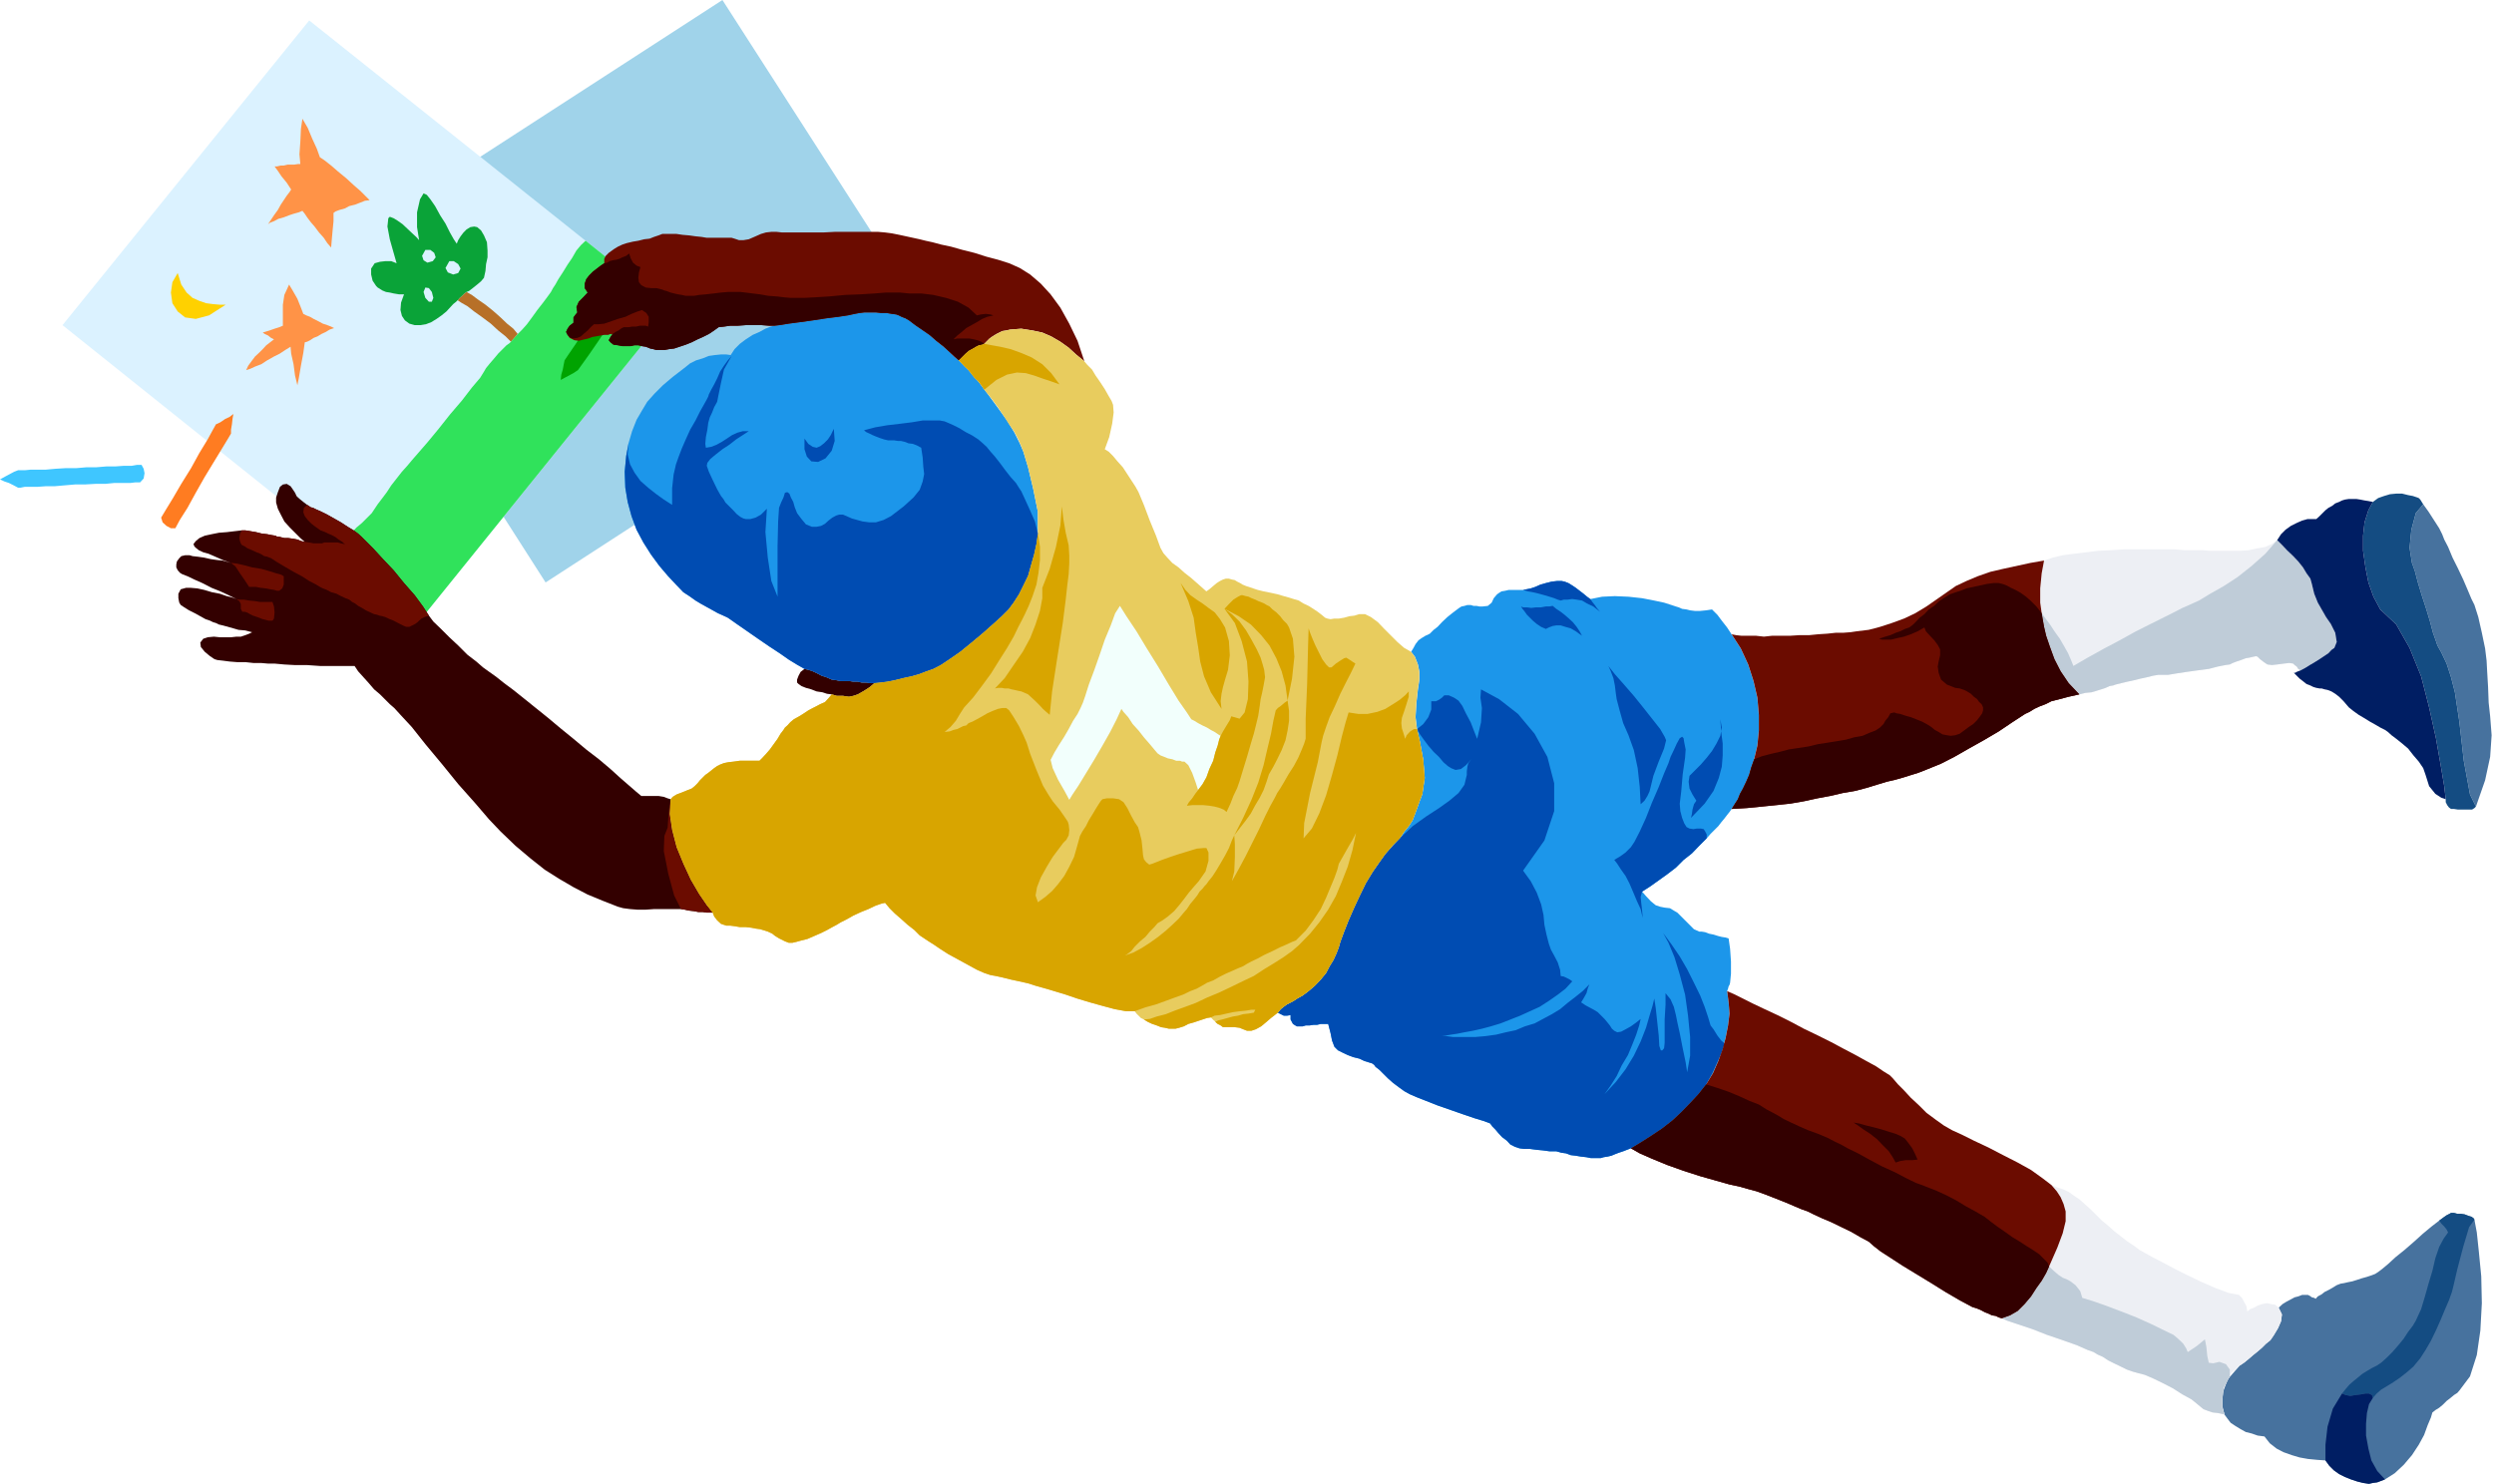<?xml version="1.0" encoding="UTF-8" standalone="no"?>
<svg
   xmlns:ooo="http://xml.openoffice.org/svg/export"
   xmlns:dc="http://purl.org/dc/elements/1.1/"
   xmlns:cc="http://creativecommons.org/ns#"
   xmlns:rdf="http://www.w3.org/1999/02/22-rdf-syntax-ns#"
   xmlns:svg="http://www.w3.org/2000/svg"
   xmlns="http://www.w3.org/2000/svg"
   xmlns:sodipodi="http://sodipodi.sourceforge.net/DTD/sodipodi-0.dtd"
   xmlns:inkscape="http://www.inkscape.org/namespaces/inkscape"
   version="1.2"
   width="84.2mm"
   height="50.11mm"
   viewBox="0 0 8420 5011"
   preserveAspectRatio="xMidYMid"
   xml:space="preserve"
   id="svg177"
   sodipodi:docname="child6.svg"
   style="fill-rule:evenodd;stroke-width:28.222;stroke-linejoin:round"
   inkscape:version="0.92.5 (2060ec1f9f, 2020-04-08)"><sodipodi:namedview
   pagecolor="#ffffff"
   bordercolor="#666666"
   borderopacity="1"
   objecttolerance="10"
   gridtolerance="10"
   guidetolerance="10"
   inkscape:pageopacity="0"
   inkscape:pageshadow="2"
   inkscape:window-width="664"
   inkscape:window-height="487"
   id="namedview179"
   showgrid="false"
   inkscape:zoom="0.2102413"
   inkscape:cx="159.11811"
   inkscape:cy="94.677164"
   inkscape:window-x="0"
   inkscape:window-y="0"
   inkscape:window-maximized="0"
   inkscape:current-layer="svg177" />
 <defs
   class="ClipPathGroup"
   id="defs8">
  <clipPath
   id="presentation_clip_path"
   clipPathUnits="userSpaceOnUse">
   <rect
   x="0"
   y="0"
   width="21000"
   height="29700"
   id="rect2" />
  </clipPath>
  <clipPath
   id="presentation_clip_path_shrink"
   clipPathUnits="userSpaceOnUse">
   <rect
   x="21"
   y="29"
   width="20958"
   height="29641"
   id="rect5" />
  </clipPath>
 </defs>
 <defs
   class="TextShapeIndex"
   id="defs12">
  <g
   ooo:slide="id1"
   ooo:id-list="id3"
   id="g10" />
 </defs>
 <defs
   class="EmbeddedBulletChars"
   id="defs44">
  <g
   id="bullet-char-template-57356"
   transform="matrix(4.8828125e-4,0,0,-4.8828125e-4,0,0)">
   <path
   d="M 580,1141 1163,571 580,0 -4,571 Z"
   id="path14"
   inkscape:connector-curvature="0" />
  </g>
  <g
   id="bullet-char-template-57354"
   transform="matrix(4.8828125e-4,0,0,-4.8828125e-4,0,0)">
   <path
   d="M 8,1128 H 1137 V 0 H 8 Z"
   id="path17"
   inkscape:connector-curvature="0" />
  </g>
  <g
   id="bullet-char-template-10146"
   transform="matrix(4.8828125e-4,0,0,-4.8828125e-4,0,0)">
   <path
   d="M 174,0 602,739 174,1481 1456,739 Z M 1358,739 309,1346 659,739 Z"
   id="path20"
   inkscape:connector-curvature="0" />
  </g>
  <g
   id="bullet-char-template-10132"
   transform="matrix(4.8828125e-4,0,0,-4.8828125e-4,0,0)">
   <path
   d="M 2015,739 1276,0 H 717 l 543,543 H 174 v 393 h 1086 l -543,545 h 557 z"
   id="path23"
   inkscape:connector-curvature="0" />
  </g>
  <g
   id="bullet-char-template-10007"
   transform="matrix(4.8828125e-4,0,0,-4.8828125e-4,0,0)">
   <path
   d="m 0,-2 c -7,16 -16,29 -25,39 l 381,530 c -94,256 -141,385 -141,387 0,25 13,38 40,38 9,0 21,-2 34,-5 21,4 42,12 65,25 l 27,-13 111,-251 280,301 64,-25 24,25 c 21,-10 41,-24 62,-43 C 886,937 835,863 770,784 769,783 710,716 594,584 L 774,223 c 0,-27 -21,-55 -63,-84 l 16,-20 C 717,90 699,76 672,76 641,76 570,178 457,381 L 164,-76 c -22,-34 -53,-51 -92,-51 -42,0 -63,17 -64,51 -7,9 -10,24 -10,44 0,9 1,19 2,30 z"
   id="path26"
   inkscape:connector-curvature="0" />
  </g>
  <g
   id="bullet-char-template-10004"
   transform="matrix(4.8828125e-4,0,0,-4.8828125e-4,0,0)">
   <path
   d="M 285,-33 C 182,-33 111,30 74,156 52,228 41,333 41,471 c 0,78 14,145 41,201 34,71 87,106 158,106 53,0 88,-31 106,-94 l 23,-176 c 8,-64 28,-97 59,-98 l 735,706 c 11,11 33,17 66,17 42,0 63,-15 63,-46 V 965 c 0,-36 -10,-64 -30,-84 L 442,47 C 390,-6 338,-33 285,-33 Z"
   id="path29"
   inkscape:connector-curvature="0" />
  </g>
  <g
   id="bullet-char-template-9679"
   transform="matrix(4.8828125e-4,0,0,-4.8828125e-4,0,0)">
   <path
   d="M 813,0 C 632,0 489,54 383,161 276,268 223,411 223,592 c 0,181 53,324 160,431 106,107 249,161 430,161 179,0 323,-54 432,-161 108,-107 162,-251 162,-431 0,-180 -54,-324 -162,-431 C 1136,54 992,0 813,0 Z"
   id="path32"
   inkscape:connector-curvature="0" />
  </g>
  <g
   id="bullet-char-template-8226"
   transform="matrix(4.8828125e-4,0,0,-4.8828125e-4,0,0)">
   <path
   d="m 346,457 c -73,0 -137,26 -191,78 -54,51 -81,114 -81,188 0,73 27,136 81,188 54,52 118,78 191,78 73,0 134,-26 185,-79 51,-51 77,-114 77,-187 0,-75 -25,-137 -76,-188 -50,-52 -112,-78 -186,-78 z"
   id="path35"
   inkscape:connector-curvature="0" />
  </g>
  <g
   id="bullet-char-template-8211"
   transform="matrix(4.8828125e-4,0,0,-4.8828125e-4,0,0)">
   <path
   d="M -4,459 H 1135 V 606 H -4 Z"
   id="path38"
   inkscape:connector-curvature="0" />
  </g>
  <g
   id="bullet-char-template-61548"
   transform="matrix(4.8828125e-4,0,0,-4.8828125e-4,0,0)">
   <path
   d="m 173,740 c 0,163 58,303 173,419 116,115 255,173 419,173 163,0 302,-58 418,-173 116,-116 174,-256 174,-419 0,-163 -58,-303 -174,-418 C 1067,206 928,148 765,148 601,148 462,206 346,322 231,437 173,577 173,740 Z"
   id="path41"
   inkscape:connector-curvature="0" />
  </g>
 </defs>
 <g
   id="g49"
   transform="translate(-6290,-12344)">
  <g
   id="id2"
   class="Master_Slide">
   <g
   id="bg-id2"
   class="Background" />
   <g
   id="bo-id2"
   class="BackgroundObjects" />
  </g>
 </g>
 <g
   class="SlideGroup"
   id="g175"
   transform="translate(-6290,-12344)">
  <g
   id="g173">
   <g
   id="container-id1">
    <g
   id="id1"
   class="Slide"
   clip-path="url(#presentation_clip_path)">
     <g
   class="Page"
   id="g169">
      <g
   class="Graphic"
   id="g167">
       <g
   id="id3">
        <rect
   class="BoundingBox"
   x="6290"
   y="12344"
   width="8420"
   height="5011"
   id="rect51"
   style="fill:none;stroke:none" />
        <defs
   id="defs56">
         <clipPath
   id="clip_path_1"
   clipPathUnits="userSpaceOnUse">
          <path
   d="m 6290,12344 h 8419 v 5010 H 6290 Z"
   id="path53"
   inkscape:connector-curvature="0" />
         </clipPath>
        </defs>
        <g
   clip-path="url(#clip_path_1)"
   id="g164">
         <path
   d="m 8132,14311 310,-201 1004,-650 -717,-1116 -996,645 -315,206 z"
   id="path58"
   inkscape:connector-curvature="0"
   style="fill:#a0d3ea;stroke:none" />
         <path
   d="m 8556,13388 -289,-231 -933,-744 -833,1029 927,742 295,236 z"
   id="path60"
   inkscape:connector-curvature="0"
   style="fill:#dbf2ff;stroke:none" />
         <path
   d="m 6890,13266 -18,31 -5,35 5,36 18,28 25,20 36,5 45,-12 56,-36 h -20 l -23,-2 -23,-3 -23,-8 -23,-10 -20,-18 -18,-27 z"
   id="path62"
   inkscape:connector-curvature="0"
   style="fill:#ffd100;stroke:none" />
         <path
   d="m 7245,13444 v -35 -36 l 5,-33 16,-35 12,20 16,28 12,30 8,21 10,5 13,5 12,7 16,8 15,8 15,5 13,5 10,5 -15,5 -13,8 -15,7 -13,8 -13,5 -12,8 -10,5 -8,2 -5,36 -8,43 -7,41 -5,25 -8,-33 -5,-38 -8,-36 -2,-23 -18,11 -18,12 -20,10 -23,13 -20,13 -21,8 -15,7 -15,5 7,-15 11,-15 12,-16 13,-12 13,-13 12,-13 13,-10 13,-10 -10,-5 -10,-8 -11,-5 -7,-5 23,-7 17,-6 16,-5 z"
   id="path64"
   inkscape:connector-curvature="0"
   style="fill:#ff9347;stroke:none" />
         <path
   d="m 7304,12898 -3,-33 3,-43 2,-43 5,-34 18,31 15,36 16,35 10,28 15,10 23,18 23,20 28,23 25,23 23,20 18,18 13,13 -16,2 -15,6 -18,7 -20,5 -15,8 -18,5 -13,5 -7,5 v 28 l -3,31 -3,33 -2,25 -13,-15 -12,-18 -16,-18 -15,-20 -13,-15 -12,-16 -8,-12 -8,-10 -12,5 -18,5 -15,5 -18,7 -18,5 -15,8 -13,5 -7,5 10,-15 10,-15 13,-18 10,-18 12,-18 8,-12 10,-13 5,-8 -15,-23 -18,-22 -12,-18 -11,-15 h 8 l 13,-3 h 10 l 13,-3 h 12 10 l 13,-2 z"
   id="path66"
   inkscape:connector-curvature="0"
   style="fill:#ff9347;stroke:none" />
         <path
   d="m 7835,13358 7,-8 8,-7 8,-8 7,-5 18,10 20,15 26,18 25,20 26,23 22,21 21,17 15,18 -23,26 -18,-18 -25,-20 -25,-23 -28,-21 -28,-20 -23,-18 -21,-12 z"
   id="path68"
   inkscape:connector-curvature="0"
   style="fill:#b77028;stroke:none" />
         <path
   d="m 7705,13155 -10,-11 -13,-12 -17,-16 -16,-15 -17,-12 -13,-8 -13,-5 -5,5 -3,28 8,43 13,46 10,35 -18,-7 h -20 l -18,2 -18,5 -12,18 v 20 l 5,21 12,18 5,5 8,5 8,5 12,5 13,2 13,3 18,3 h 17 l -10,28 -2,25 5,20 10,15 15,11 18,5 h 20 l 18,-3 18,-7 18,-11 17,-12 16,-13 12,-13 11,-12 10,-8 5,-5 7,-8 8,-7 8,-8 7,-5 8,-3 13,-10 15,-12 13,-11 10,-12 5,-23 2,-23 5,-23 v -23 l -2,-28 -10,-23 -10,-17 -13,-11 -10,-2 -13,2 -13,8 -10,10 -10,13 -8,13 -5,12 -10,-15 -13,-23 -15,-30 -18,-28 -17,-31 -16,-23 -12,-15 -11,-5 -12,20 -10,44 v 50 l 7,44 21,33 h 17 l 13,10 5,15 -10,13 h 56 15 l 15,10 8,15 -8,15 -89,97 h -10 l -12,-13 -6,-20 6,-15 12,2 10,13 5,20 -5,13 89,-97 -17,5 -18,-7 -8,-15 13,-23 h -56 l -18,5 -13,-8 -5,-15 11,-20 z"
   id="path70"
   inkscape:connector-curvature="0"
   style="fill:#0aa338;stroke:none" />
         <path
   d="m 8267,13157 289,231 -833,1032 -295,-236 13,-10 18,-16 18,-15 17,-18 18,-15 18,-18 15,-15 10,-15 10,-15 16,-21 15,-20 15,-23 18,-23 18,-23 18,-20 15,-18 20,-23 33,-38 38,-46 38,-48 41,-48 33,-43 28,-33 13,-21 7,-12 13,-16 13,-15 15,-18 15,-15 13,-13 10,-7 5,-5 23,-26 15,-15 16,-18 17,-23 18,-25 18,-23 15,-20 13,-18 7,-13 8,-12 10,-18 15,-23 16,-26 15,-22 15,-26 15,-18 z"
   id="path72"
   inkscape:connector-curvature="0"
   style="fill:#30e25b;stroke:none" />
         <path
   d="m 8427,13216 -18,28 -31,43 -35,53 -38,59 -38,55 -33,51 -26,38 -12,18 -3,15 -3,16 -5,17 -2,18 13,-7 15,-8 15,-8 15,-10 13,-18 25,-35 33,-48 39,-59 38,-56 35,-53 31,-43 17,-28 -2,-16 -13,-15 -15,-7 z"
   id="path74"
   inkscape:connector-curvature="0"
   style="fill:#00a300;stroke:none" />
         <path
   d="m 14342,17340 -13,5 -13,5 -15,2 -13,3 -20,-3 -20,-5 -21,-7 -20,-8 -20,-10 -18,-13 -15,-15 -13,-18 -28,-2 -31,-3 -28,-5 -27,-8 -28,-10 -23,-12 -23,-18 -18,-23 -23,-3 -20,-7 -20,-5 -18,-10 -18,-11 -15,-10 -10,-13 -11,-15 -7,-28 v -43 l 18,-48 40,-46 15,-10 16,-13 15,-13 15,-12 15,-13 13,-13 15,-12 11,-16 15,-25 10,-23 3,-23 -11,-23 13,-12 13,-8 15,-8 13,-7 12,-3 13,-5 h 13 7 l 6,3 7,5 8,2 5,3 7,-8 13,-7 10,-8 16,-8 12,-7 13,-8 13,-5 12,-2 13,-3 15,-3 16,-5 15,-5 18,-5 15,-5 13,-5 12,-8 13,-10 18,-15 25,-23 31,-25 30,-26 31,-28 30,-25 26,-20 15,-11 10,-7 10,-5 5,-3 h 10 l 11,3 h 12 l 13,2 13,5 10,3 7,5 3,5 8,43 7,66 8,82 2,91 -5,92 -12,83 -23,72 -36,48 -7,8 -11,7 -12,10 -13,10 -13,13 -12,10 -13,8 -10,8 -5,17 -11,26 -12,33 -18,33 -23,35 -28,33 -30,28 z"
   id="path76"
   inkscape:connector-curvature="0"
   style="fill:#47729e;stroke:none" />
         <path
   d="m 14649,15068 31,-89 17,-79 5,-73 -5,-64 -5,-46 -2,-53 -3,-51 -2,-38 -5,-41 -11,-53 -12,-53 -13,-41 -10,-20 -13,-31 -15,-35 -18,-38 -18,-36 -15,-36 -13,-25 -7,-18 -10,-20 -18,-28 -18,-28 -18,-25 -25,30 -15,56 -6,61 8,51 10,28 10,38 13,43 15,46 13,43 10,38 10,28 5,15 13,23 18,38 15,46 13,51 15,99 15,132 21,114 z"
   id="path78"
   inkscape:connector-curvature="0"
   style="fill:#47729e;stroke:none" />
         <path
   d="m 14555,16506 -15,21 -15,28 -13,38 -10,43 -13,43 -13,46 -12,40 -18,39 -10,17 -16,21 -15,23 -18,22 -20,23 -18,18 -20,18 -15,10 -16,8 -17,10 -16,10 -12,10 -16,13 -15,13 -13,15 -12,15 12,5 16,3 18,-3 17,-2 16,-3 h 12 l 10,5 3,10 13,-15 15,-13 20,-12 21,-13 22,-15 23,-18 23,-20 23,-28 18,-28 18,-31 17,-35 16,-36 15,-36 13,-30 10,-28 5,-20 13,-56 20,-76 20,-67 18,-25 -3,-5 -7,-5 -10,-3 -13,-5 -13,-2 h -12 l -11,-3 h -10 l -5,3 -10,5 -10,7 -15,11 7,10 10,10 8,10 z"
   id="path80"
   inkscape:connector-curvature="0"
   style="fill:#144c82;stroke:none" />
         <path
   d="m 14471,14047 -25,30 -15,56 -6,61 8,51 10,28 10,38 13,43 15,46 13,43 10,38 10,28 5,15 13,23 18,38 15,46 13,51 15,99 15,132 21,114 20,41 -5,5 -8,5 h -10 -13 -12 -13 l -13,-2 h -10 l -7,-5 -6,-8 -5,-10 v -10 l -5,-44 -12,-71 -16,-91 -23,-104 -27,-105 -39,-96 -45,-79 -54,-51 -23,-43 -17,-48 -10,-51 -8,-56 v -51 l 5,-45 13,-41 15,-28 18,-13 20,-7 20,-6 21,-2 h 20 l 20,5 16,3 15,5 5,2 5,5 5,8 z"
   id="path82"
   inkscape:connector-curvature="0"
   style="fill:#144c82;stroke:none" />
         <path
   d="m 13983,16760 11,23 -3,23 -10,23 -15,25 -11,16 -15,12 -13,13 -15,13 -15,12 -15,13 -16,13 -15,10 -10,10 -10,8 -8,7 -5,11 -20,38 -5,38 v 30 l 7,23 -22,-5 -18,-2 -15,-5 -16,-6 -18,-15 -22,-18 -31,-17 -33,-21 -35,-18 -31,-15 -28,-12 -23,-6 -18,-5 -20,-7 -20,-10 -23,-11 -20,-10 -18,-12 -18,-8 -13,-8 -20,-7 -36,-16 -48,-17 -53,-18 -51,-20 -48,-16 -36,-12 -18,-8 28,-10 26,-15 23,-23 22,-26 18,-28 18,-25 15,-26 10,-22 28,-64 18,-48 10,-41 v -33 l -7,-25 -10,-23 -13,-20 -18,-21 20,8 21,7 17,8 18,13 18,12 18,16 20,18 20,20 18,18 21,17 20,18 23,18 23,18 23,15 17,13 18,10 23,13 33,17 43,23 46,23 48,23 46,20 43,16 36,7 10,10 7,13 8,15 3,18 10,-8 13,-5 12,-7 15,-5 16,-3 15,3 13,2 z"
   id="path84"
   inkscape:connector-curvature="0"
   style="fill:#edeff4;stroke:none" />
         <path
   d="m 13310,14689 20,-5 21,-2 17,-5 16,-5 15,-5 13,-6 12,-2 8,-3 20,-5 21,-5 23,-5 20,-5 23,-5 20,-5 18,-3 h 15 18 l 30,-5 33,-5 36,-5 38,-5 31,-8 25,-5 15,-2 10,-5 13,-5 15,-5 16,-6 12,-2 13,-3 10,-2 5,2 8,8 13,10 12,8 15,2 18,-2 23,-3 18,-2 13,2 5,5 7,5 5,8 8,5 15,-8 16,-10 17,-10 16,-10 15,-10 15,-10 10,-11 10,-7 8,-20 -5,-31 -15,-30 -16,-23 -12,-21 -16,-28 -12,-30 -8,-33 -5,-18 -13,-18 -12,-20 -16,-20 -17,-18 -21,-20 -17,-18 -16,-16 -18,13 -22,10 -28,5 -28,6 -31,2 h -30 -28 -28 -15 l -23,-2 h -28 -33 l -36,-3 h -38 -43 -43 -44 l -45,3 -43,2 -41,5 -41,5 -38,5 -33,8 -30,10 -8,43 -5,51 v 48 l 5,36 3,18 5,28 7,30 13,38 15,41 21,41 27,40 z"
   id="path86"
   inkscape:connector-curvature="0"
   style="fill:#edeff4;stroke:none" />
         <path
   d="m 13818,16992 -20,38 -5,38 v 30 l 7,23 -22,-5 -18,-2 -15,-5 -16,-6 -18,-15 -22,-18 -31,-17 -33,-21 -35,-18 -31,-15 -28,-12 -23,-6 -18,-5 -20,-7 -20,-10 -23,-11 -20,-10 -18,-12 -18,-8 -13,-8 -20,-7 -36,-16 -48,-17 -53,-18 -51,-20 -48,-16 -36,-12 -18,-8 28,-10 26,-15 23,-23 22,-26 18,-28 18,-25 15,-26 10,-22 16,15 15,13 15,10 13,5 13,7 17,13 16,20 7,23 36,11 43,15 53,20 51,20 51,23 43,21 31,15 12,10 11,10 10,10 10,16 5,12 15,-10 15,-10 16,-13 12,-10 5,26 3,30 5,23 15,2 21,-5 22,8 13,18 z"
   id="path88"
   inkscape:connector-curvature="0"
   style="fill:#bfccd8;stroke:none" />
         <path
   d="m 13978,14168 16,16 17,18 21,20 17,18 16,20 12,20 13,18 5,18 8,33 12,30 16,28 12,21 16,23 15,30 5,31 -8,20 -10,7 -10,11 -15,10 -15,10 -16,10 -17,10 -16,10 -15,8 -8,-5 -5,-8 -7,-5 -5,-5 -13,-2 -18,2 -23,3 -18,2 -15,-2 -12,-8 -13,-10 -8,-8 -5,-2 -10,2 -13,3 -12,2 -16,6 -15,5 -13,5 -10,5 -15,2 -25,5 -31,8 -38,5 -36,5 -33,5 -30,5 h -18 -15 l -18,3 -20,5 -23,5 -20,5 -23,5 -21,5 -20,5 -8,3 -12,2 -13,6 -15,5 -16,5 -17,5 -21,2 -20,5 -36,-38 -27,-40 -21,-41 -15,-41 -13,-38 -7,-30 -5,-28 -3,-18 13,18 15,20 15,23 18,25 15,26 13,23 10,23 8,20 48,-28 56,-31 53,-28 54,-30 50,-25 46,-23 36,-18 25,-13 23,-10 33,-15 38,-23 46,-26 46,-30 48,-38 46,-41 z"
   id="path90"
   inkscape:connector-curvature="0"
   style="fill:#bfccd8;stroke:none" />
         <path
   d="m 11796,16222 35,-21 36,-23 33,-22 36,-28 30,-28 30,-31 28,-30 26,-33 23,-38 18,-41 15,-41 10,-38 8,-41 5,-40 -3,-38 -5,-38 3,-8 2,-8 3,-5 2,-7 3,-31 v -41 l -3,-43 -5,-35 -10,-3 -13,-2 -12,-3 -16,-5 -15,-3 -13,-5 -12,-2 h -8 l -18,-8 -20,-20 -20,-20 -16,-16 -12,-7 -13,-8 -18,-2 -15,-3 -15,-5 -16,-13 -17,-18 -13,-15 28,-18 28,-20 28,-20 30,-23 26,-26 28,-22 25,-26 25,-25 13,-15 13,-13 13,-13 10,-13 10,-12 10,-13 8,-10 7,-10 10,-16 11,-17 7,-18 10,-18 11,-23 10,-23 7,-25 10,-28 11,-46 5,-51 v -53 l -5,-58 -13,-56 -18,-56 -25,-54 -31,-48 -15,-23 -18,-23 -15,-20 -18,-18 -20,3 -20,2 h -18 l -16,-2 -12,-3 -15,-2 -11,-5 -10,-3 -15,-5 -25,-8 -33,-7 -41,-8 -46,-5 -46,-2 -43,2 -40,8 -11,-8 -12,-10 -13,-10 -13,-10 -12,-8 -13,-8 -13,-5 -10,-2 h -15 l -18,2 -20,5 -18,5 -18,8 -15,5 -15,3 -11,2 h -10 -12 -13 -13 l -13,3 -12,2 -8,5 -7,5 -11,13 -7,15 -13,11 -18,2 h -10 l -10,-2 h -10 l -10,-3 h -11 l -10,3 -10,2 -8,5 -20,15 -20,16 -18,17 -15,16 -13,10 -13,13 -15,7 -13,8 -10,7 -10,13 -7,13 -8,13 13,17 10,26 5,25 v 26 l -5,33 -5,45 -3,49 5,40 10,44 11,60 5,61 -8,54 -13,35 -10,28 -10,26 -13,20 -15,18 -15,23 -23,23 -26,30 -20,28 -23,33 -23,38 -20,41 -20,43 -18,41 -15,38 -13,35 -5,18 -8,21 -10,22 -13,21 -12,23 -18,22 -20,21 -21,18 -20,15 -18,10 -12,8 -13,7 -10,5 -11,8 -10,8 -10,12 10,5 10,5 h 11 l 12,-2 v 15 l 8,15 13,8 h 12 8 l 10,-3 h 13 l 13,-2 h 12 l 13,-3 h 13 12 l 8,31 5,25 8,21 12,12 16,8 17,8 18,7 21,5 17,8 16,5 10,3 7,5 5,7 13,10 13,13 15,15 18,16 20,15 18,13 18,10 23,10 33,13 38,15 43,15 43,15 38,13 33,10 21,8 7,10 10,10 11,13 12,13 16,12 12,13 16,8 15,5 15,2 h 20 l 23,3 21,2 22,3 h 23 l 18,5 15,2 16,6 17,2 18,3 18,2 15,3 h 15 11 7 l 10,-3 13,-2 13,-3 12,-5 13,-5 15,-5 13,-5 z"
   id="path92"
   inkscape:connector-curvature="0"
   style="fill:#1c96ea;stroke:none" />
         <path
   d="m 11834,15355 28,-18 28,-20 28,-20 30,-23 26,-26 28,-22 25,-26 25,-25 v -13 l -5,-10 -5,-8 -10,-2 h -13 l -12,2 -13,-2 -10,-5 -8,-13 -7,-18 -6,-23 -2,-25 5,-41 5,-58 8,-56 2,-28 -2,-10 -3,-15 -2,-13 -5,-5 -8,5 -10,18 -10,22 -11,23 -7,21 -15,35 -18,46 -23,53 -20,51 -21,46 -18,35 -12,18 -18,18 -18,13 -12,7 -8,5 10,13 13,20 15,21 13,25 12,28 13,31 13,28 7,30 -2,-25 -3,-26 -2,-20 z"
   id="path94"
   inkscape:connector-curvature="0"
   style="fill:#004cb2;stroke:none" />
         <path
   d="m 11659,14367 -11,-8 -12,-10 -13,-10 -13,-10 -12,-8 -13,-8 -13,-5 -10,-2 h -15 l -18,2 -20,5 -18,5 -18,8 -15,5 -15,3 -11,2 16,5 17,3 21,5 18,5 17,5 16,5 12,5 10,3 11,-3 h 12 l 16,-2 15,2 18,3 17,10 21,10 23,18 -11,-13 -7,-10 -8,-10 z"
   id="path96"
   inkscape:connector-curvature="0"
   style="fill:#004cb2;stroke:none" />
         <path
   d="m 11425,14392 5,8 8,10 7,10 10,10 10,10 13,11 15,10 16,7 10,-5 13,-5 12,-2 h 15 l 16,5 18,5 17,10 21,15 -8,-15 -10,-15 -13,-16 -13,-12 -15,-13 -13,-10 -15,-10 -12,-10 -11,2 h -12 l -16,3 h -17 l -16,2 -15,-2 h -13 z"
   id="path98"
   inkscape:connector-curvature="0"
   style="fill:#004cb2;stroke:none" />
         <path
   d="m 11720,14593 22,28 31,35 33,38 33,41 30,38 26,33 15,26 5,12 -7,28 -18,44 -18,48 -8,33 -5,20 -7,15 -10,16 -13,12 -3,-58 -7,-64 -13,-61 -18,-50 -18,-41 -12,-43 -10,-38 -3,-21 -3,-25 -5,-25 -10,-26 z"
   id="path100"
   inkscape:connector-curvature="0"
   style="fill:#004cb2;stroke:none" />
         <path
   d="m 12098,14773 3,43 5,39 v 40 l -3,38 -10,38 -18,44 -30,43 -46,48 3,-13 2,-15 5,-18 8,-12 -13,-21 -10,-20 -3,-23 3,-20 18,-18 20,-20 20,-23 18,-23 15,-25 13,-26 5,-28 z"
   id="path102"
   inkscape:connector-curvature="0"
   style="fill:#004cb2;stroke:none" />
         <path
   d="m 12113,15868 -12,34 -16,35 -15,33 -20,36 -26,33 -28,30 -30,31 -30,28 -36,28 -33,22 -36,23 -35,21 -13,5 -13,5 -15,5 -13,5 -12,5 -13,3 -13,2 -10,3 h -7 -11 -15 l -15,-3 -18,-2 -18,-3 -17,-2 -16,-6 -15,-2 -18,-5 h -23 l -22,-3 -21,-2 -23,-3 h -20 l -15,-2 -15,-5 -16,-8 -12,-13 -16,-12 -12,-13 -11,-13 -10,-10 -7,-10 -21,-8 -33,-10 -38,-13 -43,-15 -43,-15 -38,-15 -33,-13 -23,-10 -18,-10 -18,-13 -20,-15 -18,-16 -15,-15 -13,-13 -13,-10 -5,-7 -7,-5 -10,-3 -16,-5 -17,-8 -21,-5 -18,-7 -17,-8 -16,-8 -12,-12 -8,-21 -5,-25 -8,-31 h -12 -13 l -13,3 h -12 l -13,2 h -13 l -10,3 h -8 -12 l -13,-8 -8,-15 v -15 l -12,2 h -11 l -10,-5 -10,-5 10,-12 10,-8 11,-8 10,-5 13,-7 12,-8 18,-10 20,-15 21,-18 20,-21 18,-22 12,-23 13,-21 10,-22 8,-21 5,-18 13,-35 15,-38 18,-41 20,-43 20,-41 23,-38 23,-33 20,-28 46,-51 46,-43 46,-33 43,-28 35,-25 31,-26 20,-28 8,-33 v -12 l 2,-16 3,-12 10,-13 -18,20 -17,13 -18,3 -15,-6 -11,-7 -15,-13 -15,-18 -18,-17 -18,-21 -15,-20 -13,-18 -10,-18 21,-17 17,-23 10,-26 v -28 h 16 l 10,-5 10,-7 8,-8 h 15 l 18,8 15,10 13,18 12,25 16,30 12,31 10,25 13,-56 3,-48 -5,-35 2,-28 61,33 64,50 56,67 43,78 23,89 v 94 l -33,99 -72,102 26,36 20,38 15,40 8,36 3,33 7,33 8,31 7,20 11,20 12,23 8,25 2,21 11,2 10,5 10,5 8,6 -23,25 -26,20 -30,21 -31,20 -33,15 -33,15 -33,13 -33,13 -33,10 -30,8 -31,7 -28,5 -25,5 -20,3 -18,3 h -13 l 38,5 h 38 36 l 35,-3 36,-5 33,-8 33,-7 31,-13 33,-10 28,-15 30,-16 28,-17 25,-21 26,-20 25,-20 23,-23 -5,12 -5,18 -10,18 -8,13 15,10 13,7 15,8 13,8 10,10 13,13 10,12 8,10 7,11 8,7 10,5 13,-2 15,-8 18,-10 18,-13 15,-12 -5,22 -10,31 -13,33 -15,36 -21,35 -17,36 -21,33 -20,28 38,-41 33,-43 28,-46 23,-48 18,-46 12,-41 10,-33 6,-25 5,33 5,46 5,46 2,35 5,15 h 5 l 6,-7 2,-18 v -31 -48 l 3,-51 v -38 l 17,21 11,25 7,28 5,25 8,36 10,51 10,48 5,33 10,-56 v -63 l -7,-72 -10,-71 -18,-68 -18,-59 -20,-48 -18,-33 28,38 28,41 25,43 23,46 21,43 15,38 12,36 8,27 10,13 13,21 13,17 z"
   id="path104"
   inkscape:connector-curvature="0"
   style="fill:#004cb2;stroke:none" />
         <path
   d="m 8409,14039 13,48 17,46 23,43 26,41 28,38 28,33 28,30 25,26 20,13 21,15 20,12 20,11 18,10 18,10 18,8 15,7 30,21 36,25 36,25 38,26 35,23 33,23 28,17 23,13 13,3 15,5 15,7 15,8 16,5 18,8 15,2 15,3 h 15 15 l 13,2 h 15 l 13,3 h 15 l 13,2 h 15 l 21,-2 23,-3 25,-5 28,-7 28,-6 25,-7 26,-10 23,-8 25,-13 30,-20 36,-25 38,-31 36,-30 35,-31 31,-28 23,-23 17,-23 18,-28 15,-30 16,-33 10,-36 10,-35 8,-36 5,-35 v -74 l -16,-79 -17,-71 -16,-53 -12,-28 -18,-36 -25,-41 -31,-43 -33,-45 -33,-44 -33,-38 -33,-33 -15,-13 -18,-17 -20,-18 -23,-18 -23,-20 -26,-18 -22,-15 -21,-16 -12,-7 -13,-5 -10,-5 -8,-3 -15,-2 -18,-3 h -18 l -18,-2 h -20 -18 l -17,2 -16,3 -23,5 -33,5 -40,5 -46,7 -43,6 -38,5 -31,5 -18,2 -12,3 -18,7 -20,11 -23,10 -23,15 -20,15 -18,18 -13,20 -15,-2 h -18 l -20,2 -21,3 -20,8 -23,7 -20,10 -20,16 -39,30 -33,28 -28,28 -25,28 -18,30 -18,31 -15,38 -12,41 -8,43 -5,53 2,54 z"
   id="path106"
   inkscape:connector-curvature="0"
   style="fill:#1c96ea;stroke:none" />
         <path
   d="m 13048,16796 -10,-3 -10,-5 -13,-2 -10,-5 -13,-5 -15,-8 -12,-5 -16,-5 -43,-23 -48,-28 -48,-30 -51,-31 -46,-28 -43,-28 -31,-20 -23,-18 -17,-15 -28,-15 -31,-18 -33,-16 -35,-17 -31,-13 -28,-13 -20,-10 -20,-7 -26,-11 -28,-12 -33,-13 -33,-13 -33,-12 -30,-8 -28,-8 -33,-7 -46,-13 -53,-15 -56,-18 -56,-20 -51,-21 -41,-18 -30,-17 35,-21 36,-23 33,-22 36,-28 30,-28 30,-31 28,-30 26,-33 23,-38 18,-41 15,-41 10,-38 8,-41 5,-40 -3,-38 -5,-38 23,10 30,15 36,18 38,18 43,20 46,23 43,23 48,23 44,22 43,23 40,21 36,20 33,18 25,17 21,13 10,10 18,21 20,20 23,25 28,26 25,25 31,23 28,20 28,16 33,15 40,20 49,23 50,26 49,25 45,25 39,28 30,23 18,21 13,20 10,23 7,25 v 33 l -10,41 -18,48 -28,64 -10,22 -15,26 -18,25 -18,28 -22,26 -23,23 -26,15 z"
   id="path108"
   inkscape:connector-curvature="0"
   style="fill:#6b0c00;stroke:none" />
         <path
   d="m 13191,14237 -46,8 -46,10 -46,10 -43,10 -43,15 -38,16 -36,17 -33,23 -33,23 -33,23 -38,23 -38,18 -41,15 -40,13 -38,10 -41,5 -20,3 -26,2 h -25 l -28,3 -31,2 -30,3 h -33 l -31,2 h -30 -31 l -28,3 -27,-3 h -26 -23 l -18,-2 -15,-3 31,48 25,54 18,56 13,56 5,58 v 53 l -5,51 -11,46 -10,28 -7,25 -10,23 -11,23 -10,18 -7,18 -11,17 -10,16 51,-3 51,-5 48,-5 48,-5 46,-8 46,-10 43,-8 43,-10 41,-7 38,-10 36,-11 33,-10 30,-7 28,-8 25,-8 23,-7 33,-13 44,-18 45,-23 49,-28 50,-28 51,-30 46,-31 43,-28 15,-7 16,-10 17,-8 21,-8 20,-10 28,-7 30,-8 36,-8 -36,-38 -27,-40 -21,-41 -15,-41 -13,-38 -7,-30 -5,-28 -3,-18 -5,-36 v -48 l 5,-51 z"
   id="path110"
   inkscape:connector-curvature="0"
   style="fill:#6b0c00;stroke:none" />
         <path
   d="m 8904,13444 18,-2 31,-5 38,-5 43,-6 46,-7 40,-5 33,-5 23,-5 16,-3 17,-2 h 18 20 l 18,2 h 18 l 18,3 15,2 8,3 10,5 13,5 12,7 21,16 22,15 26,18 23,20 23,18 20,18 18,17 15,13 13,-13 10,-10 12,-10 13,-7 10,-6 10,-5 11,-2 7,-3 10,-10 8,-8 10,-7 13,-8 10,-5 10,-5 13,-2 13,-3 38,-3 38,6 33,7 30,13 31,18 28,20 25,23 28,23 -23,-69 -28,-58 -30,-54 -33,-45 -33,-36 -36,-31 -35,-22 -36,-16 -38,-12 -38,-10 -41,-13 -40,-10 -39,-11 -33,-7 -30,-8 -23,-5 -20,-5 -23,-5 -23,-5 -23,-5 -25,-5 -23,-3 -23,-2 h -20 -23 -31 -35 -38 l -38,2 h -36 -30 -23 -18 -18 -15 l -18,-2 h -18 l -18,2 -17,5 -18,8 -23,10 -18,3 h -15 l -15,-5 -10,-3 h -11 -10 -10 -13 -10 -10 -10 -10 l -18,-3 -20,-2 -21,-3 -23,-2 -20,-3 h -15 -10 -13 -10 l -13,5 -15,5 -15,6 -18,2 -20,5 -18,3 -21,5 -15,5 -15,7 -13,8 -18,13 -10,10 -5,10 v 15 l -12,8 -13,10 -13,10 -13,13 -10,13 -5,15 v 15 l 10,15 -15,16 -15,15 -8,18 3,18 -8,10 -5,7 v 10 8 l -13,10 -7,10 -5,11 5,10 7,10 16,8 15,2 20,-5 13,-3 13,-5 12,-2 16,-3 12,-2 h 13 l 8,-3 h 7 l -7,10 -6,11 6,7 10,8 15,2 15,3 h 15 13 l 13,-3 h 13 l 12,3 13,2 8,3 7,3 10,2 11,3 h 12 15 l 16,-3 17,-2 18,-6 21,-7 20,-8 20,-10 18,-8 20,-10 18,-12 15,-11 18,-2 21,-3 h 25 l 28,-2 h 28 25 l 26,2 z"
   id="path112"
   inkscape:connector-curvature="0"
   style="fill:#6b0c00;stroke:none" />
         <path
   d="m 8696,15426 -20,-25 -26,-38 -28,-48 -25,-54 -23,-56 -15,-58 -8,-54 3,-50 7,-8 13,-8 13,-5 13,-5 12,-5 13,-5 10,-8 10,-10 8,-10 10,-10 8,-8 10,-7 10,-8 10,-8 10,-7 10,-5 13,-5 15,-3 18,-2 21,-3 h 20 18 15 13 l 10,-10 12,-13 13,-15 13,-18 13,-18 10,-17 10,-13 5,-8 8,-7 10,-11 12,-10 18,-10 16,-10 15,-10 15,-8 10,-5 15,-8 16,-7 12,-13 11,-13 17,5 h 21 l 20,3 15,-3 15,-5 21,-12 20,-13 15,-13 21,-2 23,-3 25,-5 28,-7 28,-6 25,-7 26,-10 23,-8 25,-13 30,-20 36,-25 38,-31 36,-30 35,-31 31,-28 23,-23 17,-23 18,-28 15,-30 16,-33 10,-36 10,-35 8,-36 5,-35 v -74 l -16,-79 -17,-71 -16,-53 -7,-18 -10,-23 -13,-25 -18,-26 -18,-28 -20,-30 -23,-31 -23,-28 -10,-15 -10,-13 -13,-12 -10,-13 -10,-13 -13,-12 -10,-11 -10,-10 13,-13 10,-10 12,-10 13,-7 10,-6 10,-5 11,-2 7,-3 10,-10 8,-8 10,-7 13,-8 10,-5 10,-5 13,-2 13,-3 38,-3 38,6 33,7 30,13 31,18 28,20 25,23 28,23 10,12 16,16 12,20 16,23 15,23 13,23 10,17 5,13 2,26 -5,38 -10,45 -15,41 13,8 15,15 15,18 18,20 15,23 15,23 13,20 10,18 18,43 20,53 21,51 15,41 10,18 15,17 15,16 21,15 20,18 23,18 25,22 26,23 10,-7 13,-11 12,-10 11,-7 10,-5 10,-3 h 10 l 10,3 10,2 8,5 10,5 8,5 12,5 18,6 21,7 20,5 25,5 23,5 20,6 18,5 16,5 17,5 16,10 17,8 16,10 15,10 13,10 12,10 8,3 10,2 13,-2 h 15 l 18,-3 18,-5 17,-2 16,-5 h 20 l 20,10 23,17 20,21 23,23 23,23 23,20 23,13 13,17 10,26 5,25 v 26 l -5,33 -5,45 -3,49 5,40 10,44 11,60 5,61 -8,54 -13,35 -10,28 -10,26 -13,20 -15,18 -15,23 -23,23 -26,30 -20,28 -23,33 -23,38 -20,41 -20,43 -18,41 -15,38 -13,35 -5,18 -8,21 -10,22 -13,21 -12,23 -18,22 -20,21 -21,18 -20,15 -18,10 -12,8 -13,7 -10,5 -11,8 -10,8 -10,12 -10,8 -13,10 -15,13 -18,15 -18,10 -15,5 h -15 l -13,-5 -12,-5 -16,-2 h -15 -15 -10 l -8,-6 -10,-5 -8,-7 -2,-3 -3,-2 -5,-5 -5,-5 -13,2 -15,5 -15,5 -15,5 -18,5 -15,8 -16,5 -12,3 h -11 -12 l -13,-3 -13,-2 -15,-6 -15,-5 -15,-7 -13,-8 -10,-5 -8,-8 -7,-7 -6,-8 h -30 l -38,-7 -41,-11 -43,-12 -43,-13 -38,-13 -33,-10 -23,-7 -21,-6 -25,-7 -25,-8 -31,-7 -28,-6 -28,-7 -23,-5 -17,-3 -21,-7 -25,-11 -31,-17 -33,-18 -33,-18 -28,-18 -22,-15 -16,-10 -12,-8 -18,-12 -18,-18 -23,-18 -20,-18 -23,-20 -18,-18 -15,-18 -13,3 -20,7 -23,11 -25,10 -26,12 -23,13 -20,10 -13,8 -15,8 -18,10 -20,10 -23,10 -23,10 -20,5 -18,5 -13,3 h -12 l -13,-5 -10,-5 -10,-5 -13,-8 -10,-8 -15,-7 -16,-5 -10,-3 -15,-2 -15,-3 -18,-2 h -20 l -18,-3 -15,-2 h -13 l -18,-6 -13,-12 -10,-13 z"
   id="path114"
   inkscape:connector-curvature="0"
   style="fill:#e8cc5e;stroke:none" />
         <path
   d="m 8554,15043 -10,-3 -13,-5 -18,-3 h -15 -10 -10 -13 -10 l -18,-15 -23,-20 -30,-26 -33,-30 -39,-33 -43,-33 -43,-36 -43,-35 -43,-36 -41,-33 -41,-33 -35,-28 -31,-23 -25,-20 -18,-13 -10,-7 -18,-13 -23,-20 -30,-23 -31,-31 -30,-28 -28,-28 -26,-25 -15,-20 -20,-31 -28,-38 -36,-41 -35,-43 -36,-38 -33,-36 -25,-25 -15,-15 -11,-10 -15,-11 -20,-12 -23,-15 -23,-13 -23,-13 -20,-10 -18,-8 -10,-5 -8,-2 -7,-5 -5,-3 -13,-10 -10,-8 -8,-7 -5,-5 -5,-11 -8,-12 -7,-10 -13,-8 -13,2 -10,8 -7,18 -6,18 v 17 l 6,21 10,20 12,23 18,20 18,18 18,18 15,13 -13,-3 -12,-5 -16,-3 -15,-2 h -13 l -12,-3 -8,-2 h -5 l -5,-3 -13,-2 -15,-3 -18,-2 -20,-5 -18,-3 -18,-3 h -12 l -26,3 -25,3 -26,2 -25,5 -23,5 -18,8 -12,10 -8,10 3,8 5,5 10,8 15,7 18,5 23,10 25,11 28,10 -10,-3 -18,-5 -20,-2 -21,-3 -22,-5 -21,-3 -18,-2 -10,-3 h -15 l -13,3 -7,7 -8,11 -2,10 v 10 l 5,10 7,8 8,5 18,7 23,11 27,12 31,16 30,12 28,13 26,13 -13,-5 -20,-5 -23,-8 -26,-5 -27,-8 -23,-5 -23,-2 h -15 l -18,5 -8,15 v 15 l 3,15 5,8 12,8 16,10 20,10 18,10 18,10 15,5 10,5 10,3 10,5 13,3 18,5 18,5 17,5 23,2 23,6 -10,5 -13,5 -15,5 h -15 l -18,2 h -15 -13 -10 l -20,-2 -21,2 -15,5 -10,13 2,15 13,16 18,15 15,10 10,3 18,2 23,3 25,2 h 28 l 28,3 h 26 l 23,2 h 22 l 33,3 36,2 h 41 l 43,3 h 43 38 36 l 12,18 18,20 18,20 18,21 20,17 18,18 15,15 15,13 21,23 38,41 46,58 55,66 56,69 56,63 48,56 39,41 50,48 51,43 48,38 49,31 48,28 48,25 51,21 51,20 18,5 23,3 25,2 h 28 l 28,-2 h 30 31 30 l 13,2 13,3 18,2 15,3 h 15 l 13,2 h 12 8 l -20,-25 -26,-38 -28,-48 -25,-54 -23,-56 -15,-58 -8,-54 z"
   id="path116"
   inkscape:connector-curvature="0"
   style="fill:#330000;stroke:none" />
         <path
   d="m 8696,15426 -20,-25 -26,-38 -28,-48 -25,-54 -23,-56 -15,-58 -8,-54 3,-50 -5,33 -3,33 -2,30 -11,28 -2,51 15,76 20,74 23,46 13,2 13,3 18,2 15,3 h 15 l 13,2 h 12 z"
   id="path118"
   inkscape:connector-curvature="0"
   style="fill:#6b0c00;stroke:none" />
         <path
   d="m 7106,14135 h 12 l 18,3 18,3 20,5 18,2 15,3 13,2 5,3 h 5 l 8,2 12,3 h 13 l 15,2 16,3 12,5 13,3 15,2 15,3 h 13 15 l 8,-3 h 10 13 10 13 l 10,3 10,2 5,3 -10,-10 -13,-8 -10,-8 -13,-7 -12,-5 -10,-5 -8,-3 -8,-3 -7,-5 -10,-7 -13,-10 -13,-13 -10,-13 -5,-13 2,-15 11,-10 5,3 7,5 8,2 10,5 18,8 20,10 23,13 23,13 23,15 20,12 15,11 11,10 15,15 25,25 33,36 36,38 35,43 36,41 28,38 20,31 -15,5 -10,5 -8,7 -5,5 -8,6 -10,5 -10,5 h -10 l -8,-3 -10,-5 -10,-5 -15,-8 -13,-5 -15,-7 -10,-3 -10,-2 -8,-3 -10,-2 -13,-6 -15,-7 -13,-8 -13,-7 -10,-8 -10,-5 -10,-8 -13,-5 -15,-7 -15,-8 -18,-5 -15,-8 -13,-5 -10,-5 -13,-8 -23,-12 -25,-16 -28,-15 -31,-18 -25,-15 -20,-13 -13,-5 -10,-2 -13,-8 -13,-5 -15,-7 -15,-6 -10,-7 -10,-5 -3,-5 -3,-8 -2,-10 2,-13 z"
   id="path120"
   inkscape:connector-curvature="0"
   style="fill:#6b0c00;stroke:none" />
         <path
   d="m 7088,14367 10,2 h 15 l 18,3 20,2 18,3 h 18 13 10 l 5,15 2,20 -2,21 -5,7 h -13 l -20,-5 -18,-7 -15,-5 -10,-5 -11,-6 -7,-2 h -8 l -5,-10 v -16 l -5,-10 z"
   id="path122"
   inkscape:connector-curvature="0"
   style="fill:#6b0c00;stroke:none" />
         <path
   d="m 7070,14245 18,2 23,5 30,8 31,5 28,8 22,7 18,5 8,5 v 13 15 l -5,13 -10,8 h -8 l -10,-3 -13,-2 -15,-3 -18,-2 -15,-3 h -13 -10 l -15,-23 -16,-23 -15,-23 z"
   id="path124"
   inkscape:connector-curvature="0"
   style="fill:#6b0c00;stroke:none" />
         <path
   d="m 13208,16621 -10,22 -15,26 -18,25 -18,28 -22,26 -23,23 -26,15 -28,10 -10,-3 -10,-5 -13,-2 -10,-5 -13,-5 -15,-8 -12,-5 -16,-5 -43,-23 -48,-28 -48,-30 -51,-31 -46,-28 -43,-28 -31,-20 -23,-18 -17,-15 -28,-15 -31,-18 -33,-16 -35,-17 -31,-13 -28,-13 -20,-10 -20,-7 -26,-11 -28,-12 -33,-13 -33,-13 -33,-12 -30,-8 -28,-8 -33,-7 -46,-13 -53,-15 -56,-18 -56,-20 -51,-21 -41,-18 -30,-17 35,-21 36,-23 33,-22 36,-28 30,-28 30,-31 28,-30 26,-33 38,12 38,13 36,15 35,16 31,12 25,16 23,12 18,10 18,11 25,12 28,13 30,13 33,12 31,13 25,13 21,10 23,13 35,17 38,21 43,23 44,20 38,20 33,16 20,7 20,8 26,10 33,15 35,18 33,20 33,18 31,18 23,18 20,15 26,18 25,18 25,15 23,15 21,13 15,10 7,5 8,8 10,10 10,10 z"
   id="path126"
   inkscape:connector-curvature="0"
   style="fill:#330000;stroke:none" />
         <path
   d="m 12548,16135 18,3 25,7 25,6 26,7 25,8 23,7 18,8 13,8 12,15 13,18 10,20 8,18 -18,2 h -23 l -18,3 -15,5 -10,-18 -13,-20 -20,-20 -20,-21 -23,-18 -23,-15 -18,-13 z"
   id="path128"
   inkscape:connector-curvature="0"
   style="fill:#330000;stroke:none" />
         <path
   d="m 13183,14415 3,18 5,28 7,30 13,38 15,41 21,41 27,40 36,38 -36,8 -30,8 -28,7 -20,10 -21,8 -17,8 -16,10 -15,7 -43,28 -46,31 -51,30 -50,28 -49,28 -45,23 -44,18 -33,13 -23,7 -25,8 -28,8 -30,7 -33,10 -36,11 -38,10 -41,7 -43,10 -43,8 -46,10 -46,8 -48,5 -48,5 -51,5 -51,3 10,-16 11,-17 7,-18 10,-18 11,-23 10,-23 7,-25 10,-28 26,-10 30,-8 31,-7 30,-8 33,-5 33,-5 33,-8 33,-5 31,-5 30,-5 28,-8 28,-5 23,-10 21,-8 15,-10 12,-12 6,-11 10,-12 7,-13 13,-3 8,3 12,2 18,6 18,5 18,7 20,8 15,8 16,10 12,10 13,7 13,8 15,3 13,2 15,-2 15,-5 15,-11 16,-12 15,-10 13,-13 10,-13 7,-10 3,-10 v -10 l -5,-11 -8,-7 -7,-10 -11,-8 -10,-10 -13,-8 -10,-5 -15,-5 -15,-2 -28,-11 -20,-17 -8,-23 -3,-21 3,-17 5,-21 v -20 l -8,-15 -12,-16 -16,-17 -12,-13 -5,-13 -23,13 -23,10 -23,8 -23,5 -20,5 h -18 -13 l -10,-3 21,-7 17,-5 18,-8 15,-5 16,-8 15,-5 13,-10 10,-10 12,-13 16,-12 15,-16 18,-12 17,-16 18,-12 18,-11 20,-7 16,-5 20,-8 23,-5 23,-5 23,-5 22,-3 h 18 l 13,3 13,5 15,8 15,7 18,10 18,13 17,15 18,18 z"
   id="path130"
   inkscape:connector-curvature="0"
   style="fill:#330000;stroke:none" />
         <path
   d="m 9006,14603 13,3 15,5 15,7 15,8 16,5 18,8 15,2 15,3 h 15 15 l 13,2 h 15 l 13,3 h 15 l 13,2 h 15 l -15,13 -20,13 -21,12 -15,5 -15,3 -20,-3 h -21 l -17,-5 -16,-2 -15,-5 -20,-3 -18,-7 -18,-5 -15,-6 -10,-7 -5,-5 v -10 l 5,-13 7,-13 z"
   id="path132"
   inkscape:connector-curvature="0"
   style="fill:#330000;stroke:none" />
         <path
   d="m 9613,13505 -7,3 -11,2 -10,5 -10,6 -13,7 -12,10 -10,10 -13,13 -15,-13 -18,-17 -20,-18 -23,-18 -23,-20 -26,-18 -22,-15 -21,-16 -12,-7 -13,-5 -10,-5 -8,-3 -15,-2 -18,-3 h -18 l -18,-2 h -20 -18 l -17,2 -16,3 -23,5 -33,5 -40,5 -46,7 -43,6 -38,5 -31,5 -18,2 h -17 l -26,-2 h -25 -28 l -28,2 h -25 l -21,3 -18,2 -15,11 -18,12 -20,10 -18,8 -20,10 -20,8 -21,7 -18,6 -17,2 -16,3 h -15 -12 l -11,-3 -10,-2 -7,-3 -8,-3 -13,-2 -12,-3 h -13 l -13,3 h -13 -15 l -15,-3 -15,-2 -10,-8 -6,-7 6,-11 7,-10 10,-7 10,-5 11,-8 7,-3 h 5 11 l 12,-2 h 13 l 13,-3 h 10 10 l 8,3 2,-15 v -18 l -8,-13 -15,-10 -15,5 -20,8 -21,10 -25,7 -23,8 -23,8 -20,2 h -15 l -11,10 -10,11 -12,10 -11,10 -12,5 -13,2 -10,-2 -10,-10 -5,-10 5,-11 7,-10 13,-10 v -8 -10 l 5,-7 8,-10 -3,-18 8,-18 15,-15 15,-16 -10,-15 v -15 l 5,-15 10,-13 13,-13 13,-10 13,-10 12,-8 10,-2 8,-5 10,-3 13,-2 10,-3 10,-5 13,-5 10,-8 5,16 8,15 12,10 13,5 -5,18 -2,18 2,15 8,10 15,8 18,2 h 18 l 20,5 7,3 8,2 13,5 12,3 13,3 13,2 13,3 h 12 16 l 17,-3 23,-2 26,-3 25,-3 23,-2 h 23 20 l 18,2 23,3 25,3 28,5 28,2 25,3 23,2 h 18 26 l 38,-2 48,-3 53,-5 51,-2 48,-3 38,-3 h 26 23 l 30,3 h 41 l 41,5 43,10 40,13 36,20 28,26 13,-3 17,-2 16,2 10,3 -21,5 -17,7 -18,11 -18,10 -18,10 -15,13 -15,12 -13,13 13,-3 h 13 15 12 l 16,3 12,3 13,5 z"
   id="path134"
   inkscape:connector-curvature="0"
   style="fill:#330000;stroke:none" />
         <path
   d="m 9794,14146 -5,35 -8,36 -10,35 -10,36 -16,33 -15,30 -18,28 -17,23 -23,23 -31,28 -35,31 -36,30 -38,31 -36,25 -30,20 -25,13 -23,8 -26,10 -25,7 -28,6 -28,7 -25,5 -23,3 -21,2 h -15 l -13,-2 h -15 l -13,-3 h -15 l -13,-2 h -15 -15 l -15,-3 -15,-2 -18,-8 -16,-5 -15,-8 -15,-7 -15,-5 -13,-3 -23,-13 -28,-17 -33,-23 -35,-23 -38,-26 -36,-25 -36,-25 -30,-21 -15,-7 -18,-8 -18,-10 -18,-10 -20,-11 -20,-12 -21,-15 -20,-13 -25,-26 -28,-30 -28,-33 -28,-38 -26,-41 -23,-43 -17,-46 -13,-48 -8,-48 -2,-54 5,-53 8,-43 -3,38 8,33 15,28 20,28 26,23 28,22 25,18 28,18 v -56 l 5,-46 8,-35 10,-28 10,-26 13,-30 15,-33 18,-31 15,-30 13,-23 10,-18 5,-10 2,-7 8,-16 10,-18 10,-20 10,-23 13,-20 13,-18 13,-15 -26,46 -10,45 -8,39 -5,25 -10,18 -7,18 -8,17 -5,18 -3,23 -5,25 -2,23 2,13 18,-3 18,-7 18,-10 17,-11 18,-12 18,-8 18,-5 h 20 l -20,13 -23,15 -23,18 -23,15 -23,18 -18,15 -10,13 -2,10 7,20 13,28 15,31 13,23 8,10 7,12 13,13 13,13 12,13 13,10 10,5 8,2 h 15 l 18,-5 18,-10 20,-20 -5,79 8,86 12,79 21,53 v -76 -94 l 2,-84 3,-46 7,-18 8,-17 5,-16 8,-2 7,5 5,13 8,15 5,18 8,20 15,20 15,18 20,8 h 16 l 15,-3 13,-7 12,-11 13,-10 13,-7 10,-3 h 13 l 12,5 18,8 18,5 18,5 23,3 h 22 l 26,-8 25,-13 43,-33 33,-30 21,-26 10,-28 5,-25 -3,-26 -2,-30 -5,-33 -15,-8 -13,-5 -15,-2 -13,-5 -13,-3 h -10 l -13,-2 h -10 -10 l -13,-3 -15,-5 -13,-5 -12,-5 -10,-5 -11,-5 -7,-6 38,-10 41,-7 43,-5 40,-5 36,-6 h 33 25 l 16,3 12,5 18,8 20,10 21,13 23,12 20,13 15,13 13,12 13,16 15,17 18,23 17,23 18,23 18,20 10,16 8,12 12,26 16,35 18,41 z"
   id="path136"
   inkscape:connector-curvature="0"
   style="fill:#004cb2;stroke:none" />
         <path
   d="m 9006,13825 v 36 l 8,25 15,16 23,2 25,-12 21,-26 10,-33 -3,-41 -10,21 -10,15 -13,13 -13,10 -12,5 -13,-3 -15,-10 z"
   id="path138"
   inkscape:connector-curvature="0"
   style="fill:#004cb2;stroke:none" />
         <path
   d="m 9900,15045 -15,-28 -23,-40 -18,-39 -7,-28 13,-25 15,-25 18,-28 15,-26 15,-28 15,-23 10,-20 8,-18 8,-23 12,-38 18,-48 18,-51 18,-53 20,-48 15,-41 16,-25 22,35 34,51 35,58 38,61 36,61 33,54 28,40 15,23 10,5 13,8 15,8 15,7 13,8 13,7 12,8 8,5 -5,13 -5,20 -8,23 -7,28 -13,28 -10,28 -13,23 -15,20 -8,-25 -12,-33 -13,-26 -13,-12 h -8 l -7,-3 h -13 l -13,-5 -15,-3 -12,-5 -13,-5 -10,-7 -11,-13 -15,-18 -20,-23 -18,-23 -20,-22 -15,-23 -16,-18 -7,-10 -16,35 -22,43 -26,46 -28,48 -28,46 -25,41 -20,30 z"
   id="path140"
   inkscape:connector-curvature="0"
   style="fill:#f2fffc;stroke:none" />
         <path
   d="m 10411,14829 -5,13 -5,20 -8,23 -7,28 -13,28 -10,28 -13,23 -15,20 -10,13 -10,15 -11,13 -7,12 18,-2 h 17 21 l 20,2 18,3 18,5 12,5 10,8 13,-28 10,-26 13,-27 8,-23 10,-33 15,-49 13,-45 10,-33 7,-28 8,-33 5,-33 3,-23 5,-21 5,-25 5,-28 -3,-25 -5,-18 -7,-23 -13,-28 -18,-33 -18,-31 -22,-30 -26,-25 -25,-18 35,48 23,61 18,69 5,68 -2,59 -11,45 -17,21 -28,-8 -5,13 -11,18 -12,20 z"
   id="path142"
   inkscape:connector-curvature="0"
   style="fill:#d8a500;stroke:none" />
         <path
   d="m 9649,14669 33,-35 30,-44 31,-45 25,-46 18,-46 15,-46 8,-43 v -35 l 25,-64 21,-74 15,-73 5,-64 5,43 8,46 10,43 2,33 v 28 l -2,36 -5,40 -5,46 -10,79 -18,114 -18,117 -8,79 -12,-10 -11,-10 -12,-13 -13,-13 -13,-12 -12,-11 -11,-5 -12,-5 -10,-2 -13,-3 -10,-2 -10,-3 h -13 l -10,-2 h -13 z"
   id="path144"
   inkscape:connector-curvature="0"
   style="fill:#d8a500;stroke:none" />
         <path
   d="m 10691,15175 28,-33 25,-51 23,-61 20,-69 18,-66 15,-63 13,-49 10,-33 33,5 h 31 l 33,-7 27,-10 26,-16 23,-15 18,-15 12,-13 v 18 l -7,23 -8,25 -8,23 -2,18 2,18 5,15 6,20 5,-12 12,-13 13,-8 h 10 l 10,44 11,60 5,61 -8,54 -13,35 -10,28 -10,26 -13,20 -15,18 -15,23 -23,23 -26,30 -20,28 -23,33 -23,38 -20,41 -20,43 -18,41 -15,38 -13,35 -5,18 -8,21 -10,22 -13,21 -12,23 -18,22 -20,21 -21,18 -20,15 -18,10 -12,8 -13,7 -10,5 -11,8 -10,8 -10,12 -10,8 -13,10 -15,13 -18,15 -18,10 -15,5 h -15 l -13,-5 -12,-5 -16,-2 h -15 -15 -10 l -8,-6 -10,-5 -8,-7 10,-5 13,-3 18,-5 18,-5 18,-3 17,-5 18,-2 18,-3 5,-10 h -13 l -18,3 -20,2 -23,3 -23,5 -22,5 -18,2 -13,6 -13,2 -15,5 -15,5 -15,5 -18,5 -15,8 -16,5 -12,3 h -11 -12 l -13,-3 -13,-2 -15,-6 -15,-5 -15,-7 -13,-8 20,-2 23,-8 31,-8 30,-12 36,-13 35,-13 38,-18 41,-17 38,-18 41,-20 38,-18 35,-23 33,-20 33,-21 28,-20 23,-20 38,-39 31,-38 30,-43 26,-46 20,-48 20,-51 16,-56 12,-58 -10,20 -18,31 -17,30 -13,23 -5,20 -10,28 -13,31 -15,36 -18,38 -25,38 -26,35 -33,33 -13,5 -17,8 -23,10 -26,13 -28,13 -22,12 -21,10 -15,8 -13,8 -17,7 -18,8 -23,10 -20,10 -23,13 -21,8 -17,10 -18,10 -21,8 -25,12 -28,10 -30,11 -33,12 -36,10 -36,13 h -30 l -38,-7 -41,-11 -43,-12 -43,-13 -38,-13 -33,-10 -23,-7 -21,-6 -25,-7 -25,-8 -31,-7 -28,-6 -28,-7 -23,-5 -17,-3 -21,-7 -25,-11 -31,-17 -33,-18 -33,-18 -28,-18 -22,-15 -16,-10 -12,-8 -18,-12 -18,-18 -23,-18 -20,-18 -23,-20 -18,-18 -15,-18 -13,3 -20,7 -23,11 -25,10 -26,12 -23,13 -20,10 -13,8 -15,8 -18,10 -20,10 -23,10 -23,10 -20,5 -18,5 -13,3 h -12 l -13,-5 -10,-5 -10,-5 -13,-8 -10,-8 -15,-7 -16,-5 -10,-3 -15,-2 -15,-3 -18,-2 h -20 l -18,-3 -15,-2 h -13 l -18,-6 -13,-12 -10,-13 -5,-13 -20,-25 -26,-38 -28,-48 -25,-54 -23,-56 -15,-58 -8,-54 3,-50 7,-8 13,-8 13,-5 13,-5 12,-5 13,-5 10,-8 10,-10 8,-10 10,-10 8,-8 10,-7 10,-8 10,-8 10,-7 10,-5 13,-5 15,-3 18,-2 21,-3 h 20 18 15 13 l 10,-10 12,-13 13,-15 13,-18 13,-18 10,-17 10,-13 5,-8 8,-7 10,-11 12,-10 18,-10 16,-10 15,-10 15,-8 10,-5 15,-8 16,-7 12,-13 11,-13 17,5 h 21 l 20,3 15,-3 15,-5 21,-12 20,-13 15,-13 21,-2 23,-3 25,-5 28,-7 28,-6 25,-7 26,-10 23,-8 25,-13 30,-20 36,-25 38,-31 36,-30 35,-31 31,-28 23,-23 17,-23 18,-28 15,-30 16,-33 10,-36 10,-35 8,-36 5,-35 7,45 v 44 l -5,43 -7,40 -13,39 -13,33 -13,28 -10,20 -12,23 -16,33 -22,38 -26,41 -28,45 -30,41 -31,41 -30,33 -13,20 -15,25 -18,21 -20,17 17,-2 13,-5 13,-3 10,-5 10,-5 10,-2 8,-8 13,-5 15,-8 18,-10 17,-10 18,-8 18,-7 15,-3 h 13 l 10,8 15,23 18,30 15,31 11,25 12,38 21,54 22,53 18,30 15,23 23,28 18,26 10,15 3,10 2,18 -2,18 -8,15 -10,10 -15,20 -21,28 -20,33 -20,36 -13,33 -5,28 8,23 25,-18 23,-20 20,-23 21,-28 17,-31 16,-33 10,-35 10,-36 8,-15 12,-18 10,-20 13,-21 10,-17 10,-16 8,-12 5,-5 15,-3 h 21 l 20,3 15,10 13,20 13,26 12,22 11,16 5,17 7,28 3,28 2,23 3,13 8,10 10,8 10,-3 13,-5 20,-8 28,-10 30,-10 33,-10 26,-8 23,-2 h 10 l 7,15 v 28 l -10,36 -23,33 -15,17 -18,21 -15,20 -18,23 -17,20 -21,18 -18,13 -17,10 -11,13 -15,15 -15,18 -18,15 -18,18 -12,15 -13,10 -8,5 28,-10 28,-15 28,-18 28,-20 26,-21 22,-20 21,-20 15,-18 13,-15 12,-18 11,-13 12,-15 8,-13 10,-10 8,-10 5,-5 7,-10 13,-16 13,-20 15,-25 15,-26 13,-25 10,-26 8,-17 2,30 v 43 l -2,49 -8,33 23,-41 23,-43 23,-46 23,-46 20,-43 18,-36 15,-27 8,-16 10,-15 12,-20 16,-28 18,-28 15,-28 12,-28 8,-20 5,-16 v -66 l 5,-119 3,-122 2,-66 5,15 8,20 10,23 13,26 10,20 13,18 10,10 h 8 l 15,-13 15,-10 13,-8 7,-2 8,5 8,5 7,5 8,5 -15,31 -18,35 -18,36 -18,41 -18,38 -12,33 -10,30 -5,21 -13,68 -26,104 -20,102 z"
   id="path146"
   inkscape:connector-curvature="0"
   style="fill:#d8a500;stroke:none" />
         <path
   d="m 10424,14400 48,25 41,28 35,36 28,35 23,43 18,44 13,48 7,51 15,-74 8,-74 -5,-61 -13,-38 -7,-12 -13,-13 -10,-13 -13,-13 -13,-10 -10,-10 -10,-5 -8,-5 -7,-3 -13,-5 -10,-5 -13,-5 -10,-5 -10,-2 -10,-3 h -5 l -10,5 -16,10 -15,15 z"
   id="path148"
   inkscape:connector-curvature="0"
   style="fill:#d8a500;stroke:none" />
         <path
   d="m 10637,14710 -10,7 -13,11 -10,7 -7,8 -8,35 -8,44 -12,50 -13,56 -18,59 -23,58 -28,61 -30,59 20,-26 18,-23 18,-25 15,-28 15,-25 13,-26 10,-28 8,-25 15,-26 13,-25 15,-31 13,-33 7,-33 5,-33 v -33 z"
   id="path150"
   inkscape:connector-curvature="0"
   style="fill:#d8a500;stroke:none" />
         <path
   d="m 10276,14313 26,61 18,56 7,51 8,48 7,49 13,50 23,54 36,56 -3,-26 3,-25 5,-23 7,-25 10,-33 6,-49 -3,-48 -13,-46 -17,-28 -18,-23 -21,-15 -20,-15 -20,-13 -21,-15 -17,-18 z"
   id="path152"
   inkscape:connector-curvature="0"
   style="fill:#d8a500;stroke:none" />
         <path
   d="m 9613,13660 -10,-15 -10,-13 -13,-12 -10,-13 -10,-13 -13,-12 -10,-11 -10,-10 13,-13 10,-10 12,-10 13,-7 10,-6 10,-5 11,-2 7,-3 26,5 28,5 35,8 36,13 35,15 36,23 30,30 28,38 -28,-10 -30,-10 -28,-10 -28,-8 -30,-2 -33,7 -36,18 z"
   id="path154"
   inkscape:connector-curvature="0"
   style="fill:#d8a500;stroke:none" />
         <path
   d="m 14197,17050 12,5 16,3 18,-3 17,-2 16,-3 h 12 l 10,5 3,10 -13,21 -7,30 -3,36 v 40 l 8,44 10,40 20,36 26,28 -13,5 -13,5 -15,2 -13,3 -20,-3 -20,-5 -21,-7 -20,-8 -20,-10 -18,-13 -15,-15 -13,-18 v -53 l 7,-61 18,-61 z"
   id="path156"
   inkscape:connector-curvature="0"
   style="fill:#001e63;stroke:none" />
         <path
   d="m 14326,14402 -23,-43 -17,-48 -10,-51 -8,-56 v -51 l 5,-45 13,-41 15,-28 -15,-3 -13,-2 -15,-3 -13,-2 h -15 -10 l -13,2 -10,3 -10,5 -13,5 -10,8 -13,7 -10,8 -10,10 -10,10 -11,10 h -12 -18 l -18,5 -18,8 -20,10 -18,13 -15,15 -13,20 16,16 17,18 21,20 17,18 16,20 12,20 13,18 5,18 8,33 12,30 16,28 12,21 16,23 15,30 5,31 -8,20 -10,7 -10,11 -15,10 -15,10 -16,10 -17,10 -16,10 -15,8 -8,3 -5,2 -5,3 h -5 l 10,10 10,10 13,10 10,8 13,5 10,5 10,3 11,2 h 7 l 10,3 10,2 13,5 13,8 13,10 15,15 18,21 15,12 18,13 17,10 21,13 18,10 17,10 16,8 10,7 12,11 16,12 20,16 20,17 18,23 18,21 15,22 8,23 12,38 21,26 20,13 15,5 -5,-44 -12,-71 -16,-91 -23,-104 -27,-105 -39,-96 -45,-79 z"
   id="path158"
   inkscape:connector-curvature="0"
   style="fill:#001e63;stroke:none" />
         <path
   d="m 6768,13914 h -16 l -17,3 h -26 l -28,2 h -30 l -36,3 h -33 l -35,3 h -36 l -33,2 -33,3 h -28 -23 l -20,2 h -15 -8 l -13,5 -15,8 -15,8 -18,10 15,7 15,5 16,8 15,8 h 8 l 15,-3 h 18 25 l 28,-2 h 30 l 34,-3 35,-3 h 33 l 36,-2 h 33 l 30,-3 h 28 26 l 17,-2 h 16 l 12,-13 3,-18 -3,-15 z"
   id="path160"
   inkscape:connector-curvature="0"
   style="fill:#3fc6ff;stroke:none" />
         <path
   d="m 6882,14128 15,-28 26,-41 28,-51 30,-53 31,-51 28,-46 20,-33 10,-17 v -13 l 3,-18 2,-18 3,-17 -13,10 -15,7 -16,11 -15,7 -10,18 -18,33 -28,46 -28,51 -33,53 -28,48 -25,41 -15,25 5,16 13,12 15,8 z"
   id="path162"
   inkscape:connector-curvature="0"
   style="fill:#ff7c21;stroke:none" />
        </g>
       </g>
      </g>
     </g>
    </g>
   </g>
  </g>
 </g>
</svg>